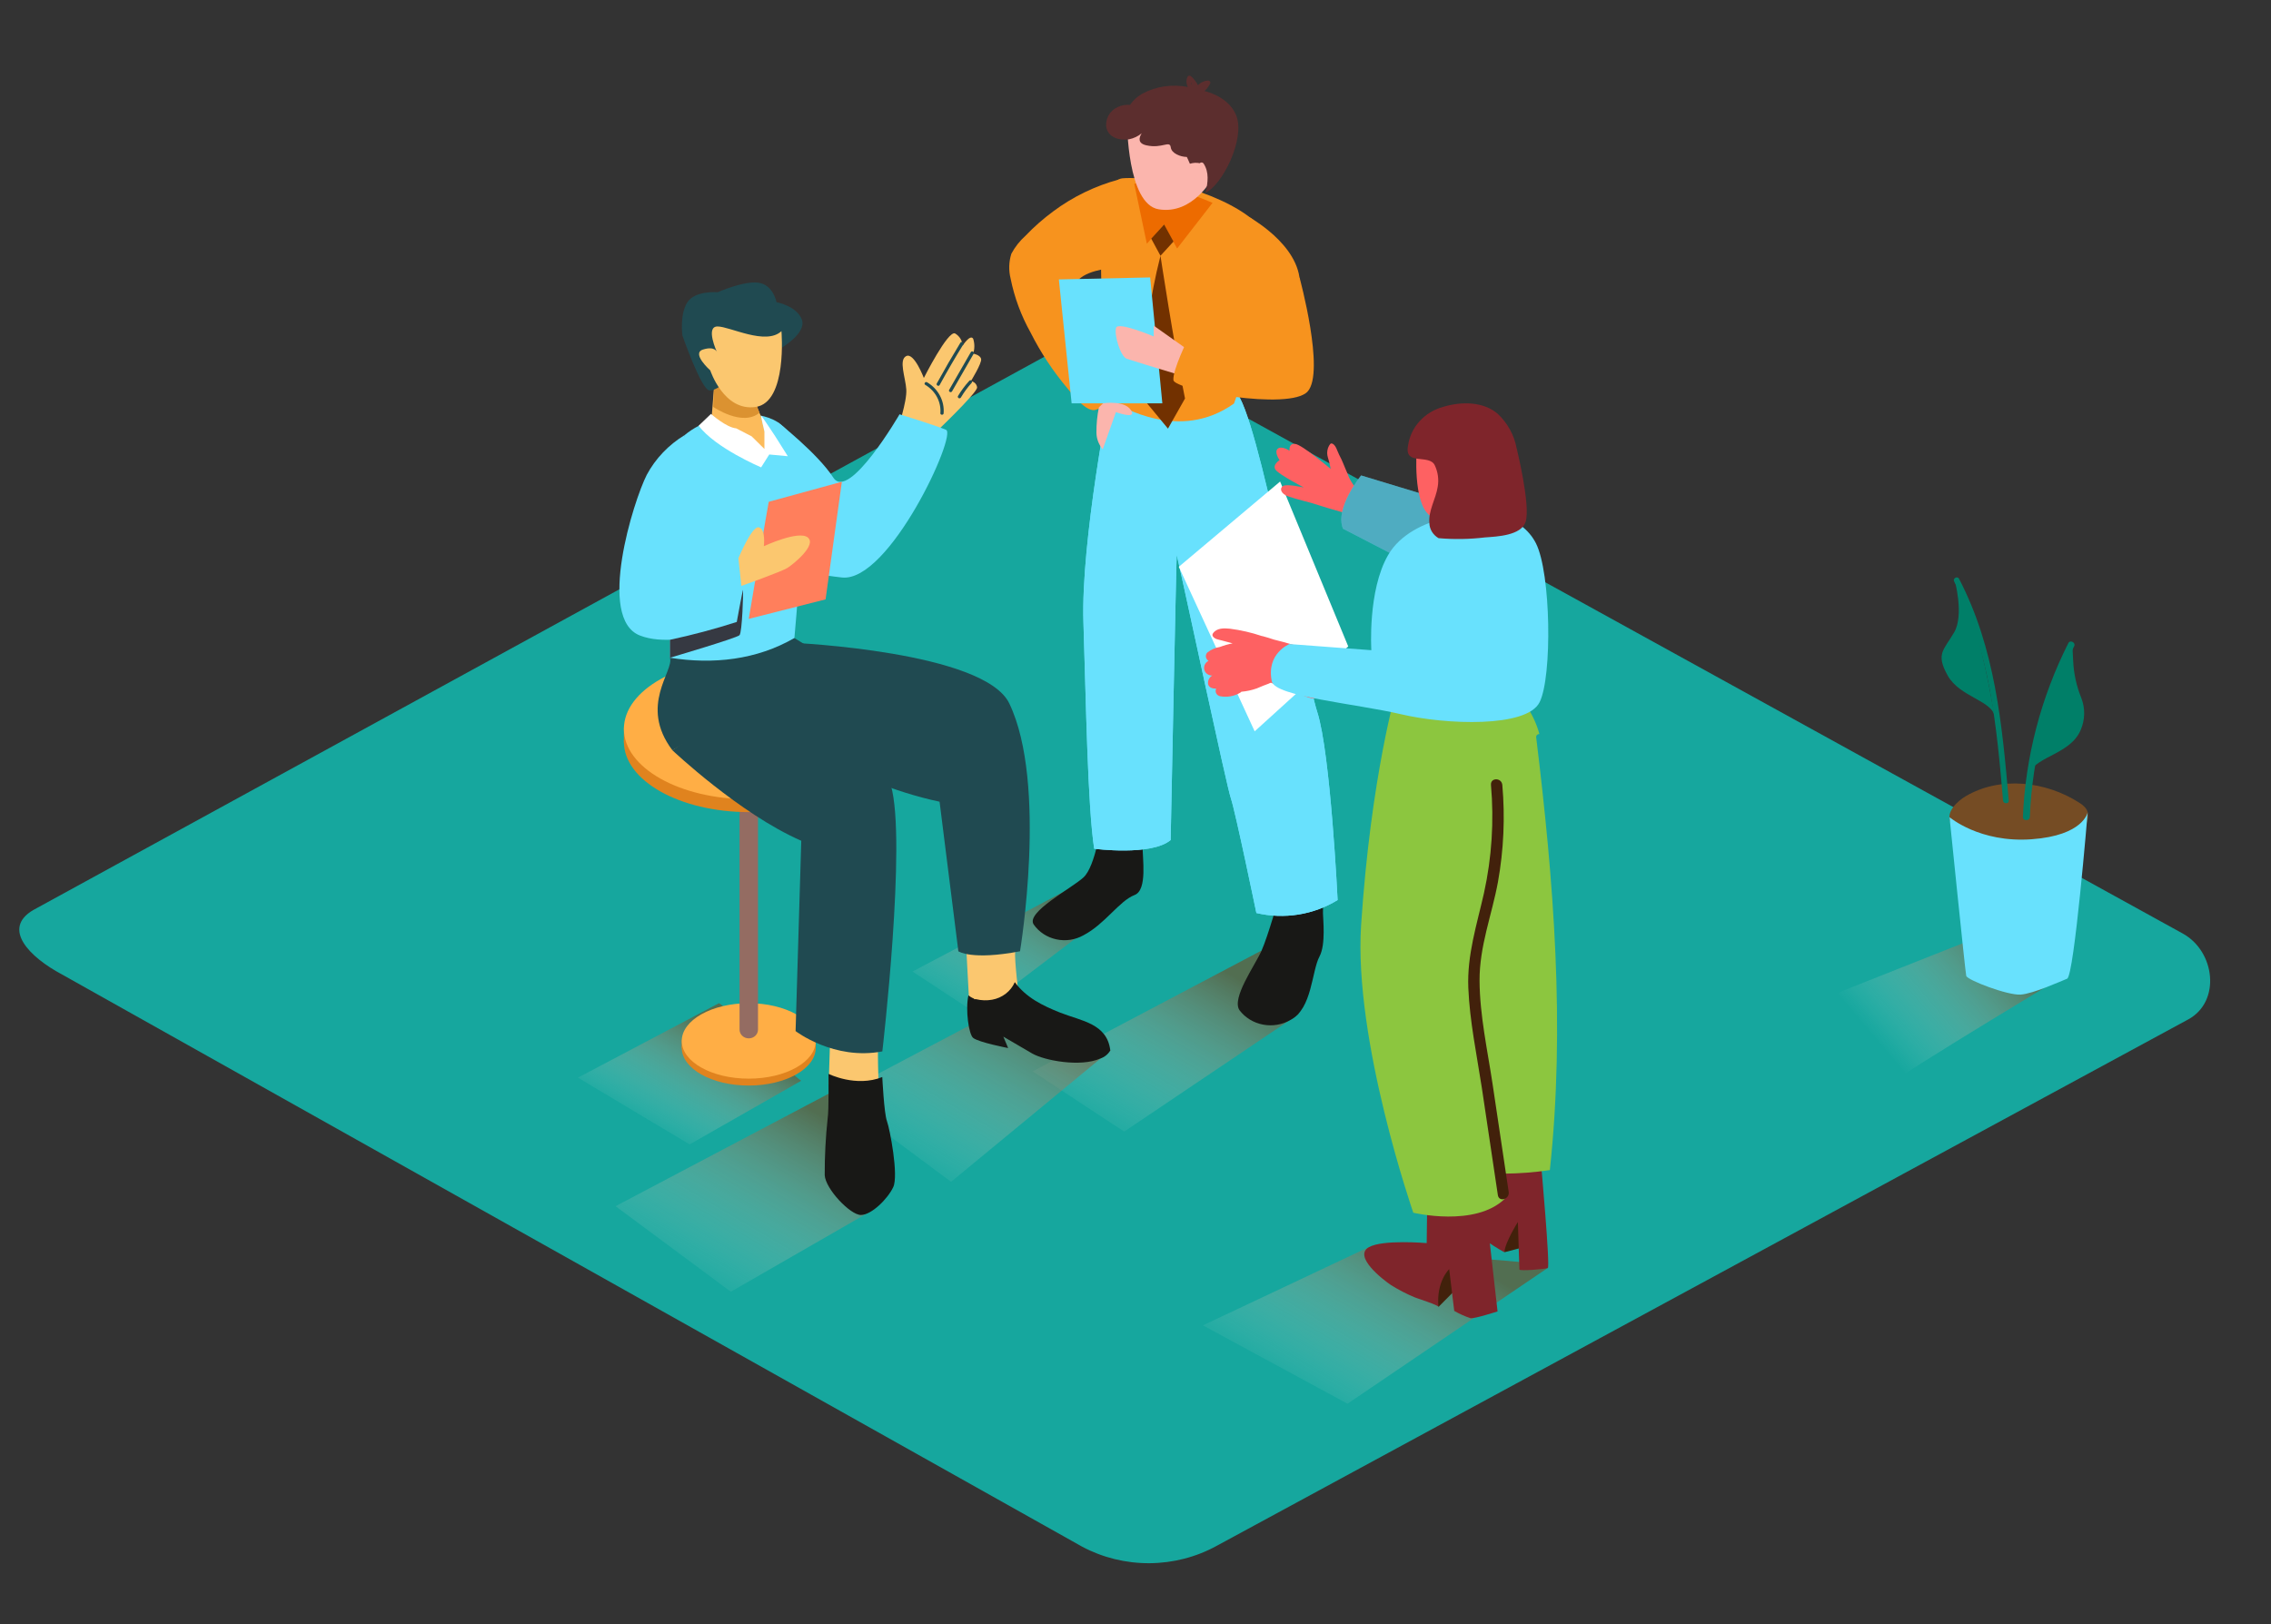 <svg width="520" height="372" viewBox="0 0 520 372" fill="none" xmlns="http://www.w3.org/2000/svg">
<rect x="0" y="0" width="520" height="372" fill="#333333" stroke="none"/>
<path d="M247.806 354.208L14.17 223.141C6.734 219.18 0.351 212.665 7.605 208.408L242.086 80.08C245.609 78.007 250.952 76.65 254.527 78.624L499.785 213.776C507.221 217.872 508.56 229.323 501.085 233.432L278.603 353.998C273.932 356.571 268.635 357.943 263.234 357.98C257.833 358.017 252.516 356.717 247.806 354.208Z" fill="#16A79E"/>
<path style="mix-blend-mode:multiply" opacity="0.63" d="M164.645 229.73L132.34 246.783L157.898 262.084L183.456 247.499C180.921 245.944 167.206 231.26 164.645 229.73Z" fill="url(#paint0_linear_14_205)"/>
<path style="mix-blend-mode:multiply" opacity="0.63" d="M313.456 285.577L275.431 303.519L308.542 321.46L354.406 290.353C350.298 287.848 317.603 288.045 313.456 285.577Z" fill="url(#paint1_linear_14_205)"/>
<path style="mix-blend-mode:multiply" opacity="0.63" d="M288.769 217.724L236.444 245.352L257.4 259.147L297.388 232.223C293.319 229.705 292.916 220.192 288.769 217.724Z" fill="url(#paint2_linear_14_205)"/>
<path style="mix-blend-mode:multiply" opacity="0.63" d="M245.336 203.275L208.936 222.487L223.6 232.124L257.036 206.718C254.124 204.978 248.222 205.039 245.336 203.275Z" fill="url(#paint3_linear_14_205)"/>
<path style="mix-blend-mode:multiply" opacity="0.63" d="M193.271 248.597L140.946 276.224L167.336 295.819L200.031 277.002C195.923 274.534 197.431 251.065 193.271 248.597Z" fill="url(#paint4_linear_14_205)"/>
<path style="mix-blend-mode:multiply" opacity="0.63" d="M252.759 239.059C249.283 238.451 245.862 237.584 242.528 236.467C238.511 235.085 234.169 233.099 231.738 229.693L191.373 251.003L217.763 270.647L254.306 240.502C253.705 240.11 253.182 239.622 252.759 239.059Z" fill="url(#paint5_linear_14_205)"/>
<path d="M302.055 201.017C300.482 201.017 298.285 202.596 296.855 203.263L292.955 205.101C292.955 205.101 290.355 214.38 288.834 217.773C287.313 221.167 281.931 228.595 283.816 231.347C285.108 233.054 287.035 234.231 289.207 234.642C291.379 235.052 293.634 234.663 295.516 233.555C300.469 230.976 300.326 222.376 302.133 219.032C303.615 216.268 302.926 210.395 302.926 209.161C302.998 206.422 302.705 203.686 302.055 201.017Z" fill="#181816"/>
<path d="M261.3 184.186C259.727 184.186 257.53 185.766 256.1 186.432L252.2 188.27C252.2 188.27 250.9 198.376 248.079 200.943C245.258 203.509 234.806 208.951 236.691 211.715C237.891 213.436 239.744 214.653 241.864 215.113C243.985 215.572 246.21 215.239 248.079 214.183C253.032 211.604 256.282 206.31 259.779 204.965C262.821 203.818 261.534 196.328 261.651 193.86C262 190.635 261.882 187.38 261.3 184.186Z" fill="#181816"/>
<path d="M254.228 89.655C254.228 89.655 247.468 123.81 248.079 142.541C248.69 161.272 249.028 184.211 250.536 194.366C250.536 194.366 263.614 196.093 268.047 192.379C268.047 192.379 269.347 126.735 269.451 127.105C271.453 135.742 280.852 179.991 281.853 182.878C282.854 185.765 287.677 209.087 287.677 209.087C290.827 209.827 294.104 209.945 297.304 209.433C300.504 208.922 303.559 207.792 306.28 206.113C306.28 206.113 304.655 172.513 301.626 163.086C298.597 153.659 288.028 94.295 282.893 89.655" fill="#68E1FD"/>
<path d="M254.228 89.655C254.228 89.655 247.468 123.81 248.079 142.541C248.69 161.272 249.028 184.211 250.536 194.366C250.536 194.366 263.614 196.093 268.047 192.379C268.047 192.379 269.347 126.735 269.451 127.105C271.453 135.742 280.852 179.991 281.853 182.878C282.854 185.765 287.677 209.087 287.677 209.087C290.827 209.827 294.104 209.945 297.304 209.433C300.504 208.922 303.559 207.792 306.28 206.113C306.28 206.113 304.655 172.513 301.626 163.086C298.597 153.659 288.028 94.295 282.893 89.655" fill="#68E1FD"/>
<path d="M282.555 92.407C282.555 92.407 294.125 60.473 289.445 53.168C284.765 45.864 266.045 40.114 257.049 40.829C248.053 41.545 253.825 92.012 255.242 92.382C256.659 92.752 269.932 101.415 282.555 92.407Z" fill="#F7931E"/>
<path d="M286.377 49.886L272.337 44.358C269.789 56.072 267.146 67.761 264.407 79.426L284.011 82.696C284.011 82.696 295.711 76.6 297.479 66.927C299.247 57.253 286.91 50.33 286.377 49.886Z" fill="#F7931E"/>
<path d="M258.076 60.078C258.076 60.078 256.204 42.631 256.204 41.101C250.744 42.584 245.641 45.061 241.176 48.393C238.894 50.073 236.771 51.939 234.832 53.97C233.499 55.162 232.395 56.565 231.569 58.116C230.992 59.958 230.934 61.911 231.4 63.78C232.266 68.109 233.812 72.289 235.989 76.181C238.274 80.715 241.096 84.988 244.4 88.915C245.427 90.149 248.742 94.554 250.9 93.851C255.229 92.419 257.036 87.681 257.036 87.681C257.036 87.681 255.034 83.979 252.876 79.328C251.576 76.588 245.843 70.382 245.076 66.137C245.644 65.409 246.261 64.717 246.922 64.064C249.769 61.374 254.527 61.831 258.076 60.078Z" fill="#F7931E"/>
<path d="M259.714 42.088L262.6 55.821L266.5 51.404L269.529 56.907L277.641 46.456C277.641 46.456 265.2 40.953 259.714 42.088Z" fill="#ED6B00"/>
<path d="M275.327 35.955C273.221 38.176 269.165 37.189 266.5 36.597C263.263 35.906 259.545 34.042 259.831 30.427C259.831 29.872 258.973 29.884 258.921 30.427C258.622 34.24 262.275 36.597 265.746 37.362C268.827 38.09 273.546 39.2 275.951 36.609C276.354 36.153 275.717 35.536 275.327 35.955Z" fill="#009245"/>
<path d="M258.076 28.058C258.076 28.058 258.076 46.703 265.278 47.924C273.195 49.257 277.654 40.718 277.654 40.718C277.654 40.718 278.668 24.245 270.803 22.789C262.938 21.333 258.297 25.677 258.076 28.058Z" fill="#FBB5AD"/>
<path d="M272.064 38.867C272.064 38.867 273.975 31.71 276.081 34.067C278.187 36.424 272.662 41.631 272.662 41.631" fill="#FBB5AD"/>
<path d="M273.988 20.482C273.988 20.482 281.021 21.197 283.088 26.516C285.155 31.834 279.851 42.408 276.081 44.099L280.644 34.82L280.423 28.502L273.988 20.482Z" fill="#5C2E2E"/>
<path d="M282.945 28.897C282.373 25.195 279.773 23.369 276.38 21.494C276.102 21.337 275.821 21.193 275.535 21.062C276.188 20.554 276.712 19.913 277.069 19.186C277.114 19.112 277.139 19.027 277.139 18.941C277.14 18.855 277.116 18.771 277.071 18.696C277.027 18.621 276.962 18.559 276.884 18.515C276.807 18.471 276.718 18.447 276.627 18.446C276.184 18.463 275.75 18.568 275.352 18.753C274.953 18.937 274.6 19.198 274.313 19.519C273.915 18.753 273.379 18.06 272.727 17.471C272.663 17.412 272.584 17.37 272.498 17.349C272.413 17.327 272.322 17.327 272.237 17.348C272.15 17.369 272.071 17.411 272.007 17.469C271.942 17.527 271.895 17.6 271.869 17.681C271.716 18.041 271.647 18.429 271.67 18.817C271.692 19.206 271.804 19.584 271.999 19.927C268.454 19.216 264.759 19.751 261.599 21.432C260.446 22.073 259.467 22.96 258.739 24.023C257.778 23.93 256.809 24.097 255.944 24.504C255.024 24.922 254.273 25.613 253.804 26.473C253.334 27.332 253.174 28.313 253.344 29.267C253.851 31.501 256.36 32.253 258.544 31.895C259.608 31.674 260.595 31.204 261.417 30.526C260.78 31.55 260.455 32.846 262.535 33.29C266.136 34.08 267.852 32.056 268.073 33.746C268.255 35.141 270.283 35.918 271.752 35.943C271.856 36.153 272.129 36.72 272.454 37.498C273.183 37.267 273.964 37.224 274.716 37.374C274.773 37.312 274.845 37.264 274.927 37.234C275.008 37.204 275.095 37.193 275.181 37.201C275.268 37.21 275.351 37.238 275.424 37.283C275.497 37.328 275.557 37.389 275.6 37.461C276.9 39.496 276.562 41.718 276.081 44.062C278.028 42.474 279.63 40.542 280.8 38.374C282.482 35.484 283.228 32.187 282.945 28.897ZM272.714 18.902L272.87 19.112C272.861 19.165 272.861 19.219 272.87 19.273C272.87 19.433 272.987 19.581 273.065 19.741C272.874 19.495 272.754 19.206 272.714 18.902Z" fill="#5C2E2E"/>
<path d="M263.601 54.649L265.72 58.573L268.697 55.315L266.552 51.404L263.601 54.649Z" fill="#723100"/>
<path d="M265.72 58.573C265.72 58.573 268.697 78.316 271.336 91.26L267.436 98.157L262.6 92.308C262.6 92.308 260.52 78.809 265.72 58.573Z" fill="#723100"/>
<path d="M266.149 92.37L263.354 63.533L242.45 63.99L245.375 92.37H266.149Z" fill="#68E1FD"/>
<path d="M273.273 81.018L264.173 74.577V77.045C264.173 77.045 255.944 73.553 255.541 75.083C255.086 76.798 256.607 81.697 258.011 82.165C259.415 82.634 265.213 84.399 265.213 84.399L269.802 85.781L273.273 81.018Z" fill="#FBB5AD"/>
<path d="M297.557 63.533C297.557 63.533 303.472 85.213 299.403 89.668C295.334 94.122 268.931 89.297 268.684 87.052C268.437 84.806 272.051 77.514 272.051 77.514L286.793 79.044" fill="#F7931E"/>
<path d="M252.564 92.37C252.564 92.37 258.076 91.482 259.181 94.381C259.766 95.911 255.515 94.381 255.515 94.381L252.499 102.895C251.585 101.821 251.077 100.488 251.056 99.107C251.036 97.157 251.224 95.21 251.615 93.296L252.564 92.37Z" fill="#FBB5AD"/>
<path d="M201.214 237.751C200.785 238.911 201.214 249.349 201.214 249.349L189.748 248.362L190.346 229.508L201.214 237.751Z" fill="#FBC76F"/>
<path d="M189.709 245.919C189.709 245.919 196.001 249.066 202.02 246.647C202.02 246.647 202.423 254.952 203.086 256.741C203.749 258.53 205.79 269.166 204.529 271.856C203.268 274.546 199.55 278.236 197.119 278.236C194.688 278.236 189.02 272.288 188.838 269.129C188.821 264.782 189.047 260.436 189.514 256.111C189.8 254.446 189.709 245.919 189.709 245.919Z" fill="#181816"/>
<path d="M232.479 217.946C232.154 219.18 233.428 229.508 233.428 229.508L221.91 229.409L220.896 210.567L232.479 217.946Z" fill="#FBC76F"/>
<path d="M242.762 231.902C238.706 230.285 234.962 228.459 232.362 224.918C231.918 225.947 231.209 226.854 230.301 227.557C229.393 228.259 228.313 228.735 227.162 228.94C225.946 229.158 224.694 229.116 223.496 228.817H223.041V228.694C222.564 228.513 222.124 228.254 221.741 227.929C221.013 231.297 221.832 236.862 222.82 237.677C224.055 238.701 230.841 240.009 230.841 240.009L229.736 237.393L236.327 241.243C239.096 242.859 247.377 244.426 251.927 242.415C252.911 242.087 253.732 241.422 254.228 240.552C253.5 234.37 247.585 233.814 242.762 231.902Z" fill="#181816"/>
<path d="M171.444 248.597C179.916 248.597 186.784 244.73 186.784 239.959C186.784 235.189 179.916 231.322 171.444 231.322C162.972 231.322 156.104 235.189 156.104 239.959C156.104 244.73 162.972 248.597 171.444 248.597Z" fill="#E0831E"/>
<path d="M156.104 238.146V240.083H186.784V238.503" fill="#E0831E"/>
<path d="M171.444 247.017C179.916 247.017 186.784 243.15 186.784 238.38C186.784 233.61 179.916 229.742 171.444 229.742C162.972 229.742 156.104 233.61 156.104 238.38C156.104 243.15 162.972 247.017 171.444 247.017Z" fill="#FFAE45"/>
<path d="M171.457 184.371H171.444C170.281 184.371 169.338 185.266 169.338 186.37V235.789C169.338 236.893 170.281 237.788 171.444 237.788H171.457C172.621 237.788 173.563 236.893 173.563 235.789V186.37C173.563 185.266 172.621 184.371 171.457 184.371Z" fill="#946C62"/>
<path d="M171.444 185.975C187.232 185.975 200.031 178.766 200.031 169.873C200.031 160.979 187.232 153.77 171.444 153.77C155.656 153.77 142.857 160.979 142.857 169.873C142.857 178.766 155.656 185.975 171.444 185.975Z" fill="#E0831E"/>
<path d="M142.857 166.492V170.107H200.031V167.158" fill="#E0831E"/>
<path d="M171.444 183.026C187.232 183.026 200.031 175.817 200.031 166.924C200.031 158.03 187.232 150.821 171.444 150.821C155.656 150.821 142.857 158.03 142.857 166.924C142.857 175.817 155.656 183.026 171.444 183.026Z" fill="#FFAE45"/>
<path d="M174.07 165.356C174.07 165.356 193.96 179.115 215.137 183.594L219.44 217.848C219.44 217.848 222.443 219.97 233.558 217.848C233.558 217.848 239.941 179.497 231.101 161.087C225.368 149.18 181.701 147.218 181.701 147.218" fill="#204A51"/>
<path d="M153.959 171.81C153.959 171.81 166.686 164.147 172.874 161.173L190.463 151.388L181.883 146.107L153.4 150.623C154.414 153.622 146.185 161.531 153.959 171.81Z" fill="#204A51"/>
<path d="M205.504 98.391C205.504 98.391 207.701 91.975 207.519 89.199C207.337 86.422 205.712 82.388 207.519 81.536C209.326 80.685 211.536 86.558 211.536 86.558C211.536 86.558 217.022 75.663 218.673 76.354C219.187 76.65 219.614 77.064 219.916 77.558C220.218 78.051 220.386 78.609 220.402 79.179C220.402 79.179 222.157 76.44 222.833 77.575C223.19 78.685 223.19 79.871 222.833 80.981C222.833 80.981 224.458 81.252 224.653 82.215C224.848 83.177 222.3 87.286 222.3 87.286C222.674 87.335 223.02 87.504 223.28 87.764C223.54 88.024 223.698 88.36 223.73 88.718C223.821 89.951 213.395 99.823 213.395 99.823" fill="#FBC76F"/>
<path d="M178.1 96.689C178.1 96.689 187.265 103.883 190.814 109.386C194.363 114.889 205.972 94.875 205.972 94.875C205.972 94.875 214.045 97.343 216.619 98.429C219.193 99.514 203.619 133.41 192.79 132.25C181.961 131.09 182.39 129.079 182.39 129.079" fill="#68E1FD"/>
<path d="M153.4 150.623C163.254 152.203 173.264 151.117 181.896 146.107C183.196 131.584 184.262 117.073 182.611 102.488C182.596 102.373 182.596 102.257 182.611 102.143C181.65 99.974 180.092 98.09 178.1 96.689C173.082 93.481 164.905 95.048 160.056 97.478C158.883 98.077 157.785 98.797 156.78 99.626C151.424 116.234 153.582 133.497 153.4 150.623Z" fill="#68E1FD"/>
<path d="M172.432 89.841L163.54 88.076L162.799 97.404C162.799 97.404 169.507 103.92 176.124 103.019L174.2 95.245C173.397 93.513 172.804 91.7 172.432 89.841Z" fill="#FCBB5B"/>
<path d="M172.64 90.716C169.732 89.486 166.676 88.599 163.54 88.076L163.306 93.172C163.306 93.172 169.962 97.812 173.914 94.517C173.383 93.285 172.956 92.014 172.64 90.716Z" fill="#DB9231"/>
<path d="M178.854 79.71C178.854 79.71 184.782 76.292 183.599 73.17C182.416 70.048 177.801 69.197 177.801 69.197C177.801 69.197 177.073 65.211 173.654 64.743C170.235 64.274 164.333 66.927 164.333 66.927C164.333 66.927 159.211 66.47 157.404 69.197C155.597 71.924 156.247 76.81 156.247 76.81C156.247 76.81 160.524 89.15 162.422 89.409C164.32 89.668 169 85.189 169 85.189" fill="#204A51"/>
<path d="M178.932 75.835C178.932 75.835 180.336 92.123 173.03 93.197C165.724 94.27 162.63 84.818 162.63 84.818C162.63 84.818 158.21 80.907 160.979 80.043C163.748 79.179 164.164 80.635 164.164 80.635C164.164 80.635 161.447 74.762 164.294 74.762C167.141 74.762 175.344 79.179 178.932 75.835Z" fill="#FBC76F"/>
<path d="M162.799 94.788C162.799 94.788 166.283 97.898 168.571 98.095L172.107 99.922L175.032 102.809V98.799C175.032 98.799 174.161 95.183 174.304 95.22C174.447 95.257 177.476 99.86 177.476 99.86L180.388 104.475L176.137 104.08L174.278 107.029C174.278 107.029 163.722 102.562 159.978 97.478L162.799 94.788Z" fill="white"/>
<path d="M219.895 78.501C218.032 81.561 216.233 84.666 214.5 87.817C214.279 88.224 214.929 88.582 215.15 88.175C216.883 85.016 218.695 81.906 220.584 78.846C220.632 78.76 220.643 78.658 220.611 78.564C220.581 78.471 220.513 78.392 220.422 78.347C220.33 78.301 220.223 78.291 220.125 78.32C220.026 78.349 219.943 78.414 219.895 78.501Z" fill="#204A51"/>
<path d="M222.3 80.635L217.334 89.273C217.1 89.668 217.75 90.026 217.984 89.631L222.95 80.993C223.184 80.598 222.534 80.241 222.3 80.635Z" fill="#204A51"/>
<path d="M221.949 87.2C220.962 88.283 220.091 89.457 219.349 90.704C219.309 90.785 219.302 90.878 219.33 90.964C219.357 91.049 219.419 91.122 219.5 91.167C219.582 91.212 219.679 91.226 219.771 91.207C219.864 91.187 219.945 91.136 219.999 91.062C220.702 89.864 221.53 88.736 222.469 87.694C222.794 87.348 222.3 86.842 221.949 87.2Z" fill="#204A51"/>
<path d="M212.264 87.533C211.835 87.323 211.458 87.928 211.887 88.15C213.035 88.837 213.962 89.811 214.568 90.964C215.173 92.117 215.433 93.406 215.319 94.69C215.336 94.772 215.381 94.846 215.448 94.899C215.517 94.952 215.601 94.981 215.69 94.981C215.778 94.981 215.862 94.952 215.93 94.899C215.998 94.846 216.043 94.772 216.06 94.69C216.18 93.281 215.89 91.868 215.22 90.606C214.551 89.344 213.528 88.28 212.264 87.533Z" fill="#204A51"/>
<path d="M156.78 99.626C153.084 101.874 150.086 105.018 148.096 108.732C145.054 114.692 136.565 141.678 146.536 145.54C156.507 149.402 173.836 140.604 173.836 140.604L172.796 126.229L157.859 128.265" fill="#68E1FD"/>
<path d="M176.02 114.914C175.89 115.37 171.444 141.727 171.444 141.727L189.033 137.26L192.764 110.324L176.02 114.914Z" fill="#FF7F5C"/>
<path d="M169.078 127.845C169.078 127.845 172.185 120.294 173.784 120.763C175.383 121.231 174.902 125.081 174.902 125.081C174.902 125.081 182.858 121.38 184.964 123.082C187.07 124.785 181.779 129.104 180.362 130.017C178.945 130.93 169.754 134.175 169.754 134.175L169.078 127.845Z" fill="#FBC76F"/>
<path d="M153.4 146.515C158.572 145.408 163.679 144.045 168.701 142.43C168.701 142.43 170.079 134.879 170.144 135.113C170.209 135.348 169.962 144.812 169.325 145.466C168.688 146.12 153.4 150.623 153.4 150.623V146.515Z" fill="#363942"/>
<path d="M153.959 171.81C153.959 171.81 169.338 186.37 183.469 192.54L182.169 236.122C182.169 236.122 190.931 242.896 202.033 240.774C202.033 240.774 207.649 192.503 203.996 179.88C200.343 167.257 176.176 156.645 176.176 156.645" fill="#204A51"/>
<path d="M269.919 129.795L293.111 110.274L308.711 148.032L287.287 167.479L269.919 129.795Z" fill="white"/>
<path d="M310.466 111.767C309.575 110.728 308.896 109.539 308.464 108.263C307.84 106.893 307.359 105.462 306.631 104.142C306.228 103.414 305.851 101.674 304.876 101.55C304.512 101.489 304.122 102.451 304.044 102.71C303.84 103.371 303.84 104.073 304.044 104.734C304.323 105.603 304.54 106.49 304.694 107.387C304.694 107.387 298.194 101.859 296.582 101.661C294.97 101.464 295.282 103.229 295.282 103.229C295.282 103.229 293.449 101.995 292.565 102.76C291.681 103.525 292.994 105.376 292.994 105.376C292.994 105.376 291.174 106.498 292.136 107.658C293.098 108.818 298.558 111.644 298.558 111.644C298.558 111.644 294.658 110.743 293.774 111.298C292.89 111.854 293.332 113.088 294.879 113.643C296.426 114.198 300.3 115.185 300.3 115.185C300.3 115.185 306.735 117.246 309.4 117.813C312.065 118.381 321.308 123.983 321.308 123.983L322.478 115.975C321.88 115.901 311.636 112.816 310.466 111.767Z" fill="#FE6162"/>
<path d="M339.742 117.394L311.662 108.88C311.662 108.88 305.552 116.37 307.515 121.083L319.8 127.438" fill="#68E1FD"/>
<path opacity="0.35" d="M339.742 117.394L311.662 108.88C311.662 108.88 305.552 116.37 307.515 121.083L319.8 127.438" fill="#204A51"/>
<path d="M344.5 286.762L350.61 285.158L349.648 278.088C349.648 278.088 343.044 279.136 344.5 286.762Z" fill="#42210B"/>
<path d="M352.833 266.205C352.833 266.205 354.991 290.106 354.406 290.377C353.821 290.649 347.906 291.13 347.906 290.723C347.906 290.316 347.555 279.852 347.555 279.852C347.555 279.852 344.617 284.467 344.461 286.774C344.461 286.774 337.441 282.974 336.128 279.926C334.815 276.878 339.132 264.12 340.769 263.429" fill="#7F252B"/>
<path d="M329.381 299.286L336.297 292.315L331.786 286.885C331.786 286.885 327.6 295.683 329.381 299.286Z" fill="#42210B"/>
<path d="M339.664 271.646L342.901 300.323C342.901 300.323 337.701 302.001 336.726 301.878C335.419 301.445 334.164 300.883 332.982 300.199L331.825 290.637C331.825 290.637 328.822 293.487 329.368 299.274C329.368 298.879 324.597 297.374 323.973 297.115C322.047 296.316 320.197 295.358 318.448 294.252C316.615 293.018 309.777 287.7 313.443 285.614C316.563 283.801 326.677 284.677 326.677 284.677L326.82 272.843" fill="#7F252B"/>
<path d="M351.754 168.923C351.73 168.821 351.731 168.715 351.757 168.614C351.783 168.513 351.833 168.419 351.903 168.339C351.974 168.259 352.062 168.195 352.163 168.153C352.263 168.111 352.372 168.091 352.482 168.096C351.797 165.576 350.649 163.19 349.089 161.05L319.8 157.78C319.8 157.78 313.924 177.622 311.662 211.801C309.907 238.306 323.609 277.717 323.609 277.717C323.609 277.717 337.792 281.135 344.604 274.485L344.331 268.771C347.861 268.747 351.386 268.475 354.874 267.957C358.423 235.036 355.758 201.671 351.754 168.923Z" fill="#8CC63F"/>
<path d="M345.449 272.942L341.783 248.387C340.613 240.564 338.819 232.519 338.78 224.585C338.741 216.651 341.601 209.543 342.992 201.979C344.308 194.645 344.644 187.183 343.993 179.769C343.851 178.041 341.237 178.029 341.393 179.769C342.12 188.045 341.582 196.379 339.794 204.509C338.156 211.777 335.894 218.674 336.206 226.238C336.518 233.802 338.131 241.526 339.3 249.103L342.966 273.658C343.2 275.385 345.709 274.645 345.449 272.942Z" fill="#42210B"/>
<path d="M301.808 153.363C301.904 153.086 301.904 152.788 301.808 152.511H301.991C302.305 152.562 302.629 152.5 302.9 152.339L303.186 152.413C304.798 152.894 305.461 150.488 303.849 149.945C302.549 149.562 301.249 149.217 299.949 148.884H299.832C297.175 147.946 294.467 147.142 291.72 146.477C290.853 146.181 289.96 145.91 289.042 145.663H288.951C286.571 144.861 284.109 144.295 281.606 143.973C280.228 143.825 278.525 143.8 277.706 145.095C277.649 145.189 277.619 145.296 277.619 145.404C277.619 145.512 277.649 145.619 277.706 145.712C278.174 146.391 278.915 146.44 279.734 146.663L282.231 147.329C281.24 147.524 280.27 147.8 279.331 148.156C278.29 148.328 277.314 148.753 276.497 149.39C276.281 149.591 276.145 149.858 276.115 150.144C276.084 150.43 276.159 150.718 276.328 150.957C276.427 151.109 276.56 151.24 276.718 151.339C276.268 151.567 275.932 151.955 275.784 152.417C275.635 152.88 275.686 153.38 275.925 153.807C276.09 154.084 276.33 154.313 276.621 154.471C276.912 154.63 277.241 154.711 277.576 154.708C277.217 154.917 276.936 155.226 276.769 155.592C276.601 155.958 276.556 156.365 276.64 156.756C276.887 157.509 277.667 157.706 278.473 157.706C278.388 157.876 278.345 158.062 278.347 158.25C278.35 158.438 278.398 158.622 278.486 158.79C278.575 158.958 278.703 159.104 278.861 159.218C279.019 159.332 279.202 159.41 279.396 159.446C281.001 159.744 282.665 159.439 284.037 158.595C284.12 158.548 284.191 158.485 284.245 158.409C285.441 158.31 286.617 158.057 287.742 157.657C288.249 157.447 288.769 157.213 289.289 157.015L290.199 156.67C290.342 156.67 290.901 156.312 291.031 156.361L296.231 158.298C297.648 158.817 300.131 160.384 301.704 159.866C303.277 159.347 302.627 156.916 301.028 157.398C301.366 157.287 300.664 157.225 300.469 157.151L299.026 156.62C300.346 157.122 301.752 157.39 303.173 157.41C303.437 157.417 303.697 157.347 303.918 157.211C304.139 157.074 304.311 156.877 304.41 156.645C304.511 156.413 304.534 156.158 304.479 155.914C304.422 155.669 304.289 155.446 304.096 155.275C303.394 154.576 302.628 153.936 301.808 153.363Z" fill="#FE6162"/>
<path d="M339.742 117.394C339.742 117.394 323.466 117.394 317.837 127.117C313.118 135.273 314.002 148.896 314.002 148.896L295.256 147.489C295.256 147.489 289.874 149.624 291.213 156.04C291.941 159.532 310.544 161.149 320.814 163.567C331.084 165.986 349.622 166.689 352.534 160.803C355.446 154.917 355.134 131.189 351.689 124.415C348.244 117.641 339.742 117.394 339.742 117.394Z" fill="#68E1FD"/>
<path d="M338 116.246C338 116.246 331.5 120.972 327.457 118.11C323.414 115.247 324.389 102.895 324.389 102.895C324.389 102.895 326.456 99.194 334.126 103.833C341.796 108.473 338 116.246 338 116.246Z" fill="#FE6162"/>
<path d="M340.6 117.9L340.431 117.604L336.349 118.838L336.271 119.035C337.74 118.628 339.183 118.245 340.6 117.9Z" fill="#7F252B"/>
<path d="M347.269 102.649C346.725 99.688 345.237 96.957 343.005 94.826C339.69 91.901 334.581 91.926 330.499 93.16C328.375 93.731 326.474 94.882 325.035 96.471C323.595 98.059 322.679 100.014 322.4 102.093C321.503 106.758 327.249 103.882 328.523 106.548C329.254 108.094 329.489 109.811 329.199 111.483C328.77 114.26 327.028 116.937 327.288 119.8C327.309 120.495 327.512 121.174 327.88 121.775C328.249 122.377 328.769 122.881 329.394 123.243C332.934 123.552 336.5 123.494 340.028 123.07C342.784 122.873 348.348 122.65 349.336 119.467C350.493 115.666 347.269 102.649 347.269 102.649Z" fill="#7F252B"/>
<path style="mix-blend-mode:multiply" opacity="0.63" d="M439.803 243.575C450.502 236.813 461.383 230.298 472.199 223.721L456.833 213.072L397.332 236.652C404.521 240.231 414.232 246.931 424.45 253.755C429.52 250.312 434.603 246.857 439.803 243.575Z" fill="url(#paint6_linear_14_205)"/>
<path d="M478.023 186C477.935 185.651 477.771 185.323 477.542 185.038C477.122 184.552 476.622 184.136 476.06 183.804C468.507 178.954 458.042 177.634 450.06 182.36C448.24 183.446 445.523 185.901 446.602 188.221C447.226 189.566 449.124 190.356 450.502 190.899C454.874 192.537 459.44 193.664 464.1 194.255C465.79 194.526 467.506 194.798 469.209 194.946C470.387 195.054 471.575 194.878 472.663 194.436C473.751 193.994 474.704 193.3 475.436 192.416C476.658 190.936 478.569 188.085 478.023 186Z" fill="#754C24"/>
<path d="M446.394 187.135C446.394 187.135 453.284 193.058 465.192 192.194C477.1 191.331 478.023 186.025 478.023 186.025C478.023 186.025 474.942 223.487 473.317 224.128C471.692 224.77 465.608 227.558 462.67 227.768C459.732 227.978 450.45 224.449 450.216 223.474C449.982 222.499 446.394 187.135 446.394 187.135Z" fill="#68E1FD"/>
<path d="M448.565 132.534C448.201 131.831 447.07 132.448 447.447 133.151C455.598 148.748 457.184 166.307 458.653 183.359C458.718 184.137 460.018 184.149 459.953 183.359C458.471 166.072 456.82 148.341 448.565 132.534Z" fill="#007F68"/>
<path d="M447.525 132.682C447.525 132.682 449.8 140.777 447.447 144.824C445.094 148.871 443.157 149.673 445.965 154.695C448.773 159.717 456.287 160.396 456.781 164.246C457.275 168.096 453.18 139.555 447.525 132.682Z" fill="#007F68"/>
<path d="M473.589 147.292C467.312 159.753 463.774 173.297 463.19 187.098C463.19 188.061 464.737 188.048 464.776 187.098C465.327 173.559 468.772 160.268 474.903 148.032C475.397 147.181 474.019 146.428 473.589 147.292Z" fill="#007F68"/>
<path d="M474.695 151.24C474.695 150.426 474.5 148.773 474.591 147.403L473.681 147.946C470.587 155.09 465.959 171.872 464.581 177.005C466.466 173.155 474.175 172.624 476.437 167.133C477.435 164.803 477.482 162.202 476.567 159.841C475.451 157.091 474.819 154.185 474.695 151.24Z" fill="#007F68"/>
<defs>
<linearGradient id="paint0_linear_14_205" x1="149.37" y1="260.22" x2="164.279" y2="234.858" gradientUnits="userSpaceOnUse">
<stop stop-color="white" stop-opacity="0"/>
<stop offset="0.99" stop-color="#754C24"/>
</linearGradient>
<linearGradient id="paint1_linear_14_205" x1="298.441" y1="322.213" x2="322.888" y2="280.61" gradientUnits="userSpaceOnUse">
<stop stop-color="white" stop-opacity="0"/>
<stop offset="0.99" stop-color="#754C24"/>
</linearGradient>
<linearGradient id="paint2_linear_14_205" x1="252.265" y1="261.294" x2="276.807" y2="219.514" gradientUnits="userSpaceOnUse">
<stop stop-color="white" stop-opacity="0"/>
<stop offset="0.99" stop-color="#754C24"/>
</linearGradient>
<linearGradient id="paint3_linear_14_205" x1="220.259" y1="234.111" x2="238.744" y2="202.645" gradientUnits="userSpaceOnUse">
<stop stop-color="white" stop-opacity="0"/>
<stop offset="0.99" stop-color="#754C24"/>
</linearGradient>
<linearGradient id="paint4_linear_14_205" x1="157.989" y1="295.807" x2="183.652" y2="252.148" gradientUnits="userSpaceOnUse">
<stop stop-color="white" stop-opacity="0"/>
<stop offset="0.99" stop-color="#754C24"/>
</linearGradient>
<linearGradient id="paint5_linear_14_205" x1="207.129" y1="269.833" x2="232.78" y2="226.176" gradientUnits="userSpaceOnUse">
<stop stop-color="white" stop-opacity="0"/>
<stop offset="0.99" stop-color="#754C24"/>
</linearGradient>
<linearGradient id="paint6_linear_14_205" x1="427.492" y1="235.752" x2="456.861" y2="210.809" gradientUnits="userSpaceOnUse">
<stop stop-color="white" stop-opacity="0"/>
<stop offset="0.99" stop-color="#754C24"/>
</linearGradient>
</defs>
</svg>
